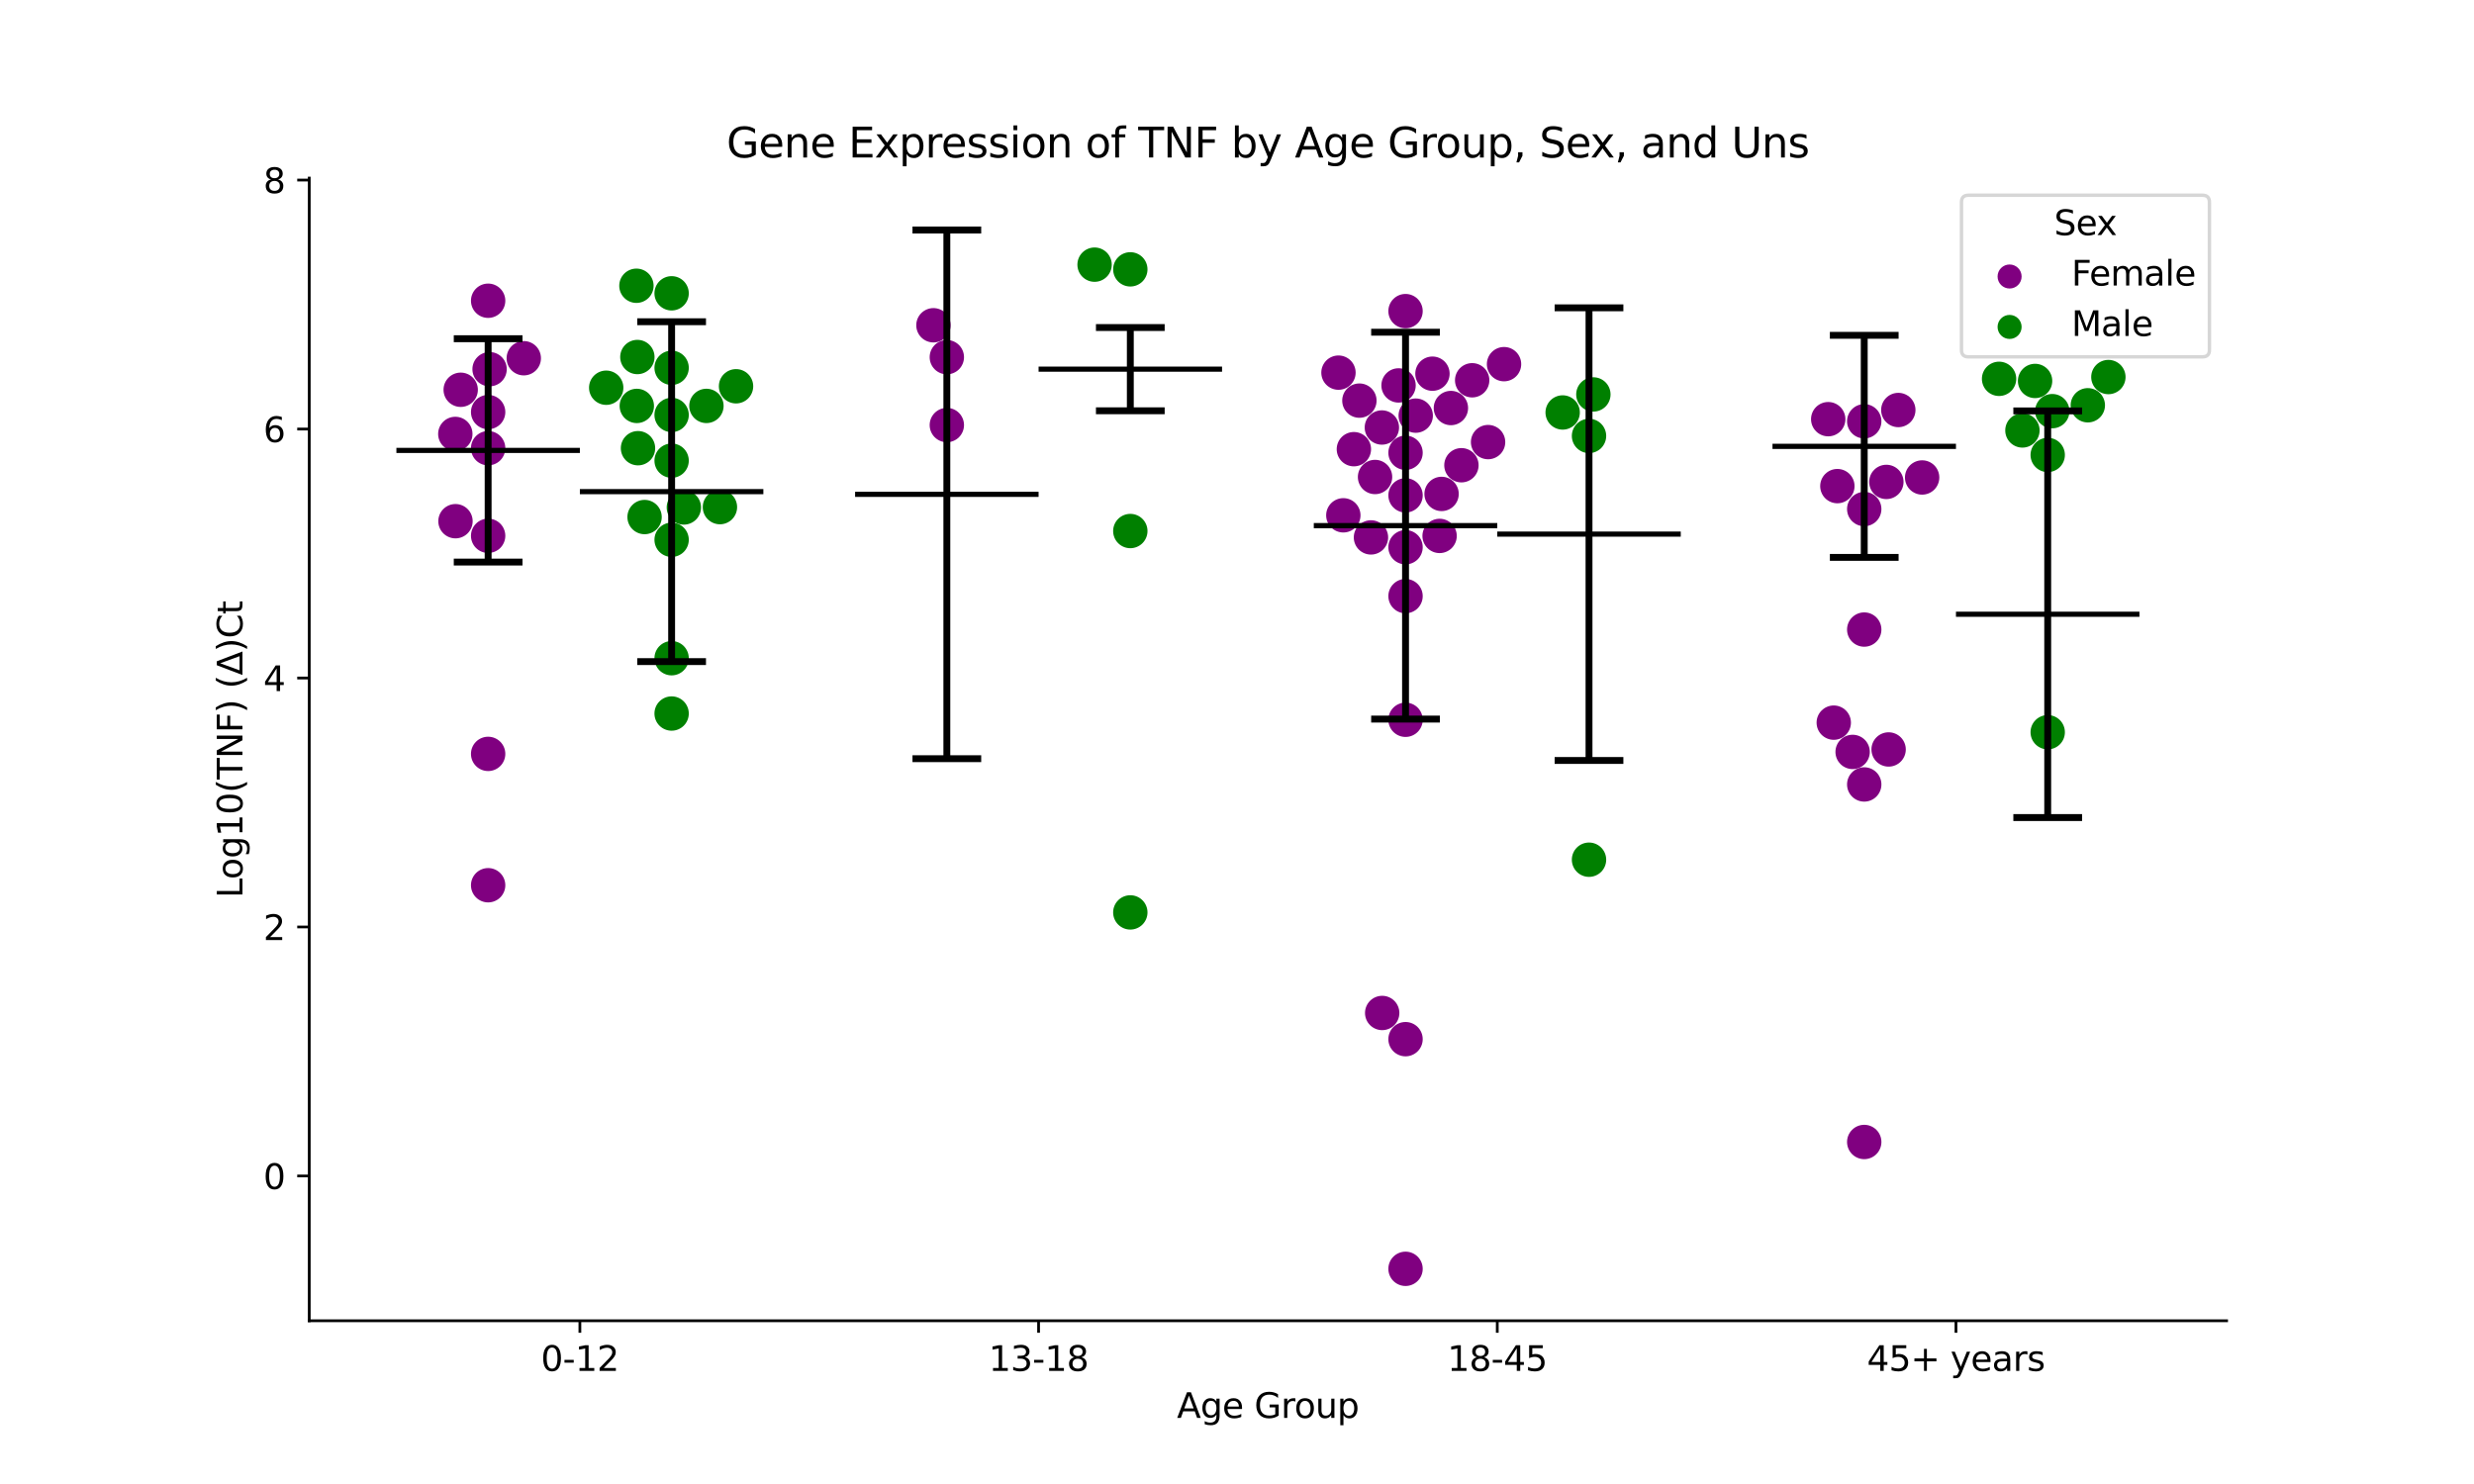 <?xml version="1.0" encoding="utf-8" standalone="no"?>
<!DOCTYPE svg PUBLIC "-//W3C//DTD SVG 1.1//EN"
  "http://www.w3.org/Graphics/SVG/1.1/DTD/svg11.dtd">
<svg xmlns:xlink="http://www.w3.org/1999/xlink" width="720pt" height="432pt" viewBox="0 0 720 432" xmlns="http://www.w3.org/2000/svg" version="1.1">
 <defs>
  <style type="text/css">*{stroke-linejoin: round; stroke-linecap: butt}</style>
 </defs>
 <g id="figure_1">
  <g id="patch_1">
   <path d="M 0 432 
L 720 432 
L 720 0 
L 0 0 
z
" style="fill: #ffffff"/>
  </g>
  <g id="axes_1">
   <g id="patch_2">
    <path d="M 90 384.48 
L 648 384.48 
L 648 51.84 
L 90 51.84 
z
" style="fill: #ffffff"/>
   </g>
   <g id="PathCollection_1">
    <defs>
     <path id="C0_0_36bc429959" d="M 0 5 
C 1.326 5 2.598 4.473 3.536 3.536 
C 4.473 2.598 5 1.326 5 -0 
C 5 -1.326 4.473 -2.598 3.536 -3.536 
C 2.598 -4.473 1.326 -5 0 -5 
C -1.326 -5 -2.598 -4.473 -3.536 -3.536 
C -4.473 -2.598 -5 -1.326 -5 0 
C -5 1.326 -4.473 2.598 -3.536 3.536 
C -2.598 4.473 -1.326 5 0 5 
z
"/>
    </defs>
    <g clip-path="url(#p3fe2e7155a)">
     <use xlink:href="#C0_0_36bc429959" x="142.062" y="130.47" style="fill: #800080"/>
    </g>
    <g clip-path="url(#p3fe2e7155a)">
     <use xlink:href="#C0_0_36bc429959" x="142.062" y="155.973" style="fill: #800080"/>
    </g>
    <g clip-path="url(#p3fe2e7155a)">
     <use xlink:href="#C0_0_36bc429959" x="142.062" y="219.461" style="fill: #800080"/>
    </g>
    <g clip-path="url(#p3fe2e7155a)">
     <use xlink:href="#C0_0_36bc429959" x="134.076" y="113.464" style="fill: #800080"/>
    </g>
    <g clip-path="url(#p3fe2e7155a)">
     <use xlink:href="#C0_0_36bc429959" x="142.062" y="119.956" style="fill: #800080"/>
    </g>
    <g clip-path="url(#p3fe2e7155a)">
     <use xlink:href="#C0_0_36bc429959" x="152.434" y="104.282" style="fill: #800080"/>
    </g>
    <g clip-path="url(#p3fe2e7155a)">
     <use xlink:href="#C0_0_36bc429959" x="132.508" y="126.322" style="fill: #800080"/>
    </g>
    <g clip-path="url(#p3fe2e7155a)">
     <use xlink:href="#C0_0_36bc429959" x="142.062" y="87.548" style="fill: #800080"/>
    </g>
    <g clip-path="url(#p3fe2e7155a)">
     <use xlink:href="#C0_0_36bc429959" x="132.557" y="151.724" style="fill: #800080"/>
    </g>
    <g clip-path="url(#p3fe2e7155a)">
     <use xlink:href="#C0_0_36bc429959" x="142.482" y="107.472" style="fill: #800080"/>
    </g>
    <g clip-path="url(#p3fe2e7155a)">
     <use xlink:href="#C0_0_36bc429959" x="142.062" y="257.698" style="fill: #800080"/>
    </g>
   </g>
   <g id="PathCollection_2">
    <defs>
     <path id="C1_0_eb5e674102" d="M 0 5 
C 1.326 5 2.598 4.473 3.536 3.536 
C 4.473 2.598 5 1.326 5 -0 
C 5 -1.326 4.473 -2.598 3.536 -3.536 
C 2.598 -4.473 1.326 -5 0 -5 
C -1.326 -5 -2.598 -4.473 -3.536 -3.536 
C -4.473 -2.598 -5 -1.326 -5 0 
C -5 1.326 -4.473 2.598 -3.536 3.536 
C -2.598 4.473 -1.326 5 0 5 
z
"/>
    </defs>
    <g clip-path="url(#p3fe2e7155a)">
     <use xlink:href="#C1_0_eb5e674102" x="195.459" y="107.07" style="fill: #008000"/>
    </g>
    <g clip-path="url(#p3fe2e7155a)">
     <use xlink:href="#C1_0_eb5e674102" x="214.205" y="112.448" style="fill: #008000"/>
    </g>
    <g clip-path="url(#p3fe2e7155a)">
     <use xlink:href="#C1_0_eb5e674102" x="199.02" y="147.724" style="fill: #008000"/>
    </g>
    <g clip-path="url(#p3fe2e7155a)">
     <use xlink:href="#C1_0_eb5e674102" x="195.459" y="207.713" style="fill: #008000"/>
    </g>
    <g clip-path="url(#p3fe2e7155a)">
     <use xlink:href="#C1_0_eb5e674102" x="185.216" y="83.185" style="fill: #008000"/>
    </g>
    <g clip-path="url(#p3fe2e7155a)">
     <use xlink:href="#C1_0_eb5e674102" x="195.459" y="120.795" style="fill: #008000"/>
    </g>
    <g clip-path="url(#p3fe2e7155a)">
     <use xlink:href="#C1_0_eb5e674102" x="176.423" y="112.87" style="fill: #008000"/>
    </g>
    <g clip-path="url(#p3fe2e7155a)">
     <use xlink:href="#C1_0_eb5e674102" x="195.459" y="191.608" style="fill: #008000"/>
    </g>
    <g clip-path="url(#p3fe2e7155a)">
     <use xlink:href="#C1_0_eb5e674102" x="185.49" y="103.93" style="fill: #008000"/>
    </g>
    <g clip-path="url(#p3fe2e7155a)">
     <use xlink:href="#C1_0_eb5e674102" x="195.459" y="134.1" style="fill: #008000"/>
    </g>
    <g clip-path="url(#p3fe2e7155a)">
     <use xlink:href="#C1_0_eb5e674102" x="187.587" y="150.514" style="fill: #008000"/>
    </g>
    <g clip-path="url(#p3fe2e7155a)">
     <use xlink:href="#C1_0_eb5e674102" x="185.328" y="118.167" style="fill: #008000"/>
    </g>
    <g clip-path="url(#p3fe2e7155a)">
     <use xlink:href="#C1_0_eb5e674102" x="205.59" y="118.164" style="fill: #008000"/>
    </g>
    <g clip-path="url(#p3fe2e7155a)">
     <use xlink:href="#C1_0_eb5e674102" x="195.459" y="157.132" style="fill: #008000"/>
    </g>
    <g clip-path="url(#p3fe2e7155a)">
     <use xlink:href="#C1_0_eb5e674102" x="185.675" y="130.471" style="fill: #008000"/>
    </g>
    <g clip-path="url(#p3fe2e7155a)">
     <use xlink:href="#C1_0_eb5e674102" x="209.519" y="147.625" style="fill: #008000"/>
    </g>
    <g clip-path="url(#p3fe2e7155a)">
     <use xlink:href="#C1_0_eb5e674102" x="195.459" y="85.385" style="fill: #008000"/>
    </g>
   </g>
   <g id="PathCollection_3">
    <defs>
     <path id="C2_0_955e6f3067" d="M 0 5 
C 1.326 5 2.598 4.473 3.536 3.536 
C 4.473 2.598 5 1.326 5 -0 
C 5 -1.326 4.473 -2.598 3.536 -3.536 
C 2.598 -4.473 1.326 -5 0 -5 
C -1.326 -5 -2.598 -4.473 -3.536 -3.536 
C -4.473 -2.598 -5 -1.326 -5 0 
C -5 1.326 -4.473 2.598 -3.536 3.536 
C -2.598 4.473 -1.326 5 0 5 
z
"/>
    </defs>
    <g clip-path="url(#p3fe2e7155a)">
     <use xlink:href="#C2_0_955e6f3067" x="275.555" y="123.738" style="fill: #800080"/>
    </g>
    <g clip-path="url(#p3fe2e7155a)">
     <use xlink:href="#C2_0_955e6f3067" x="275.555" y="103.972" style="fill: #800080"/>
    </g>
    <g clip-path="url(#p3fe2e7155a)">
     <use xlink:href="#C2_0_955e6f3067" x="271.654" y="94.687" style="fill: #800080"/>
    </g>
   </g>
   <g id="PathCollection_4">
    <defs>
     <path id="C3_0_cb33aa8369" d="M 0 5 
C 1.326 5 2.598 4.473 3.536 3.536 
C 4.473 2.598 5 1.326 5 -0 
C 5 -1.326 4.473 -2.598 3.536 -3.536 
C 2.598 -4.473 1.326 -5 0 -5 
C -1.326 -5 -2.598 -4.473 -3.536 -3.536 
C -4.473 -2.598 -5 -1.326 -5 0 
C -5 1.326 -4.473 2.598 -3.536 3.536 
C -2.598 4.473 -1.326 5 0 5 
z
"/>
    </defs>
    <g clip-path="url(#p3fe2e7155a)">
     <use xlink:href="#C3_0_cb33aa8369" x="328.952" y="265.606" style="fill: #008000"/>
    </g>
    <g clip-path="url(#p3fe2e7155a)">
     <use xlink:href="#C3_0_cb33aa8369" x="328.952" y="78.408" style="fill: #008000"/>
    </g>
    <g clip-path="url(#p3fe2e7155a)">
     <use xlink:href="#C3_0_cb33aa8369" x="318.551" y="77.042" style="fill: #008000"/>
    </g>
    <g clip-path="url(#p3fe2e7155a)">
     <use xlink:href="#C3_0_cb33aa8369" x="328.952" y="154.587" style="fill: #008000"/>
    </g>
   </g>
   <g id="PathCollection_5">
    <defs>
     <path id="C4_0_291dcea47f" d="M 0 5 
C 1.326 5 2.598 4.473 3.536 3.536 
C 4.473 2.598 5 1.326 5 -0 
C 5 -1.326 4.473 -2.598 3.536 -3.536 
C 2.598 -4.473 1.326 -5 0 -5 
C -1.326 -5 -2.598 -4.473 -3.536 -3.536 
C -4.473 -2.598 -5 -1.326 -5 0 
C -5 1.326 -4.473 2.598 -3.536 3.536 
C -2.598 4.473 -1.326 5 0 5 
z
"/>
    </defs>
    <g clip-path="url(#p3fe2e7155a)">
     <use xlink:href="#C4_0_291dcea47f" x="409.048" y="90.567" style="fill: #800080"/>
    </g>
    <g clip-path="url(#p3fe2e7155a)">
     <use xlink:href="#C4_0_291dcea47f" x="416.884" y="108.782" style="fill: #800080"/>
    </g>
    <g clip-path="url(#p3fe2e7155a)">
     <use xlink:href="#C4_0_291dcea47f" x="412.014" y="120.992" style="fill: #800080"/>
    </g>
    <g clip-path="url(#p3fe2e7155a)">
     <use xlink:href="#C4_0_291dcea47f" x="433.071" y="128.693" style="fill: #800080"/>
    </g>
    <g clip-path="url(#p3fe2e7155a)">
     <use xlink:href="#C4_0_291dcea47f" x="422.253" y="118.779" style="fill: #800080"/>
    </g>
    <g clip-path="url(#p3fe2e7155a)">
     <use xlink:href="#C4_0_291dcea47f" x="425.313" y="135.432" style="fill: #800080"/>
    </g>
    <g clip-path="url(#p3fe2e7155a)">
     <use xlink:href="#C4_0_291dcea47f" x="409.048" y="144.202" style="fill: #800080"/>
    </g>
    <g clip-path="url(#p3fe2e7155a)">
     <use xlink:href="#C4_0_291dcea47f" x="389.531" y="108.477" style="fill: #800080"/>
    </g>
    <g clip-path="url(#p3fe2e7155a)">
     <use xlink:href="#C4_0_291dcea47f" x="395.62" y="116.624" style="fill: #800080"/>
    </g>
    <g clip-path="url(#p3fe2e7155a)">
     <use xlink:href="#C4_0_291dcea47f" x="407.016" y="112.198" style="fill: #800080"/>
    </g>
    <g clip-path="url(#p3fe2e7155a)">
     <use xlink:href="#C4_0_291dcea47f" x="428.441" y="110.699" style="fill: #800080"/>
    </g>
    <g clip-path="url(#p3fe2e7155a)">
     <use xlink:href="#C4_0_291dcea47f" x="409.048" y="173.535" style="fill: #800080"/>
    </g>
    <g clip-path="url(#p3fe2e7155a)">
     <use xlink:href="#C4_0_291dcea47f" x="409.048" y="131.802" style="fill: #800080"/>
    </g>
    <g clip-path="url(#p3fe2e7155a)">
     <use xlink:href="#C4_0_291dcea47f" x="400.174" y="138.856" style="fill: #800080"/>
    </g>
    <g clip-path="url(#p3fe2e7155a)">
     <use xlink:href="#C4_0_291dcea47f" x="394.015" y="130.757" style="fill: #800080"/>
    </g>
    <g clip-path="url(#p3fe2e7155a)">
     <use xlink:href="#C4_0_291dcea47f" x="418.962" y="156.01" style="fill: #800080"/>
    </g>
    <g clip-path="url(#p3fe2e7155a)">
     <use xlink:href="#C4_0_291dcea47f" x="419.539" y="143.784" style="fill: #800080"/>
    </g>
    <g clip-path="url(#p3fe2e7155a)">
     <use xlink:href="#C4_0_291dcea47f" x="409.048" y="302.506" style="fill: #800080"/>
    </g>
    <g clip-path="url(#p3fe2e7155a)">
     <use xlink:href="#C4_0_291dcea47f" x="409.048" y="369.36" style="fill: #800080"/>
    </g>
    <g clip-path="url(#p3fe2e7155a)">
     <use xlink:href="#C4_0_291dcea47f" x="409.048" y="159.302" style="fill: #800080"/>
    </g>
    <g clip-path="url(#p3fe2e7155a)">
     <use xlink:href="#C4_0_291dcea47f" x="402.16" y="124.447" style="fill: #800080"/>
    </g>
    <g clip-path="url(#p3fe2e7155a)">
     <use xlink:href="#C4_0_291dcea47f" x="409.048" y="209.531" style="fill: #800080"/>
    </g>
    <g clip-path="url(#p3fe2e7155a)">
     <use xlink:href="#C4_0_291dcea47f" x="437.713" y="106.007" style="fill: #800080"/>
    </g>
    <g clip-path="url(#p3fe2e7155a)">
     <use xlink:href="#C4_0_291dcea47f" x="398.987" y="156.441" style="fill: #800080"/>
    </g>
    <g clip-path="url(#p3fe2e7155a)">
     <use xlink:href="#C4_0_291dcea47f" x="390.945" y="150.011" style="fill: #800080"/>
    </g>
    <g clip-path="url(#p3fe2e7155a)">
     <use xlink:href="#C4_0_291dcea47f" x="402.254" y="294.881" style="fill: #800080"/>
    </g>
   </g>
   <g id="PathCollection_6">
    <defs>
     <path id="C5_0_2b1cb959ef" d="M 0 5 
C 1.326 5 2.598 4.473 3.536 3.536 
C 4.473 2.598 5 1.326 5 -0 
C 5 -1.326 4.473 -2.598 3.536 -3.536 
C 2.598 -4.473 1.326 -5 0 -5 
C -1.326 -5 -2.598 -4.473 -3.536 -3.536 
C -4.473 -2.598 -5 -1.326 -5 0 
C -5 1.326 -4.473 2.598 -3.536 3.536 
C -2.598 4.473 -1.326 5 0 5 
z
"/>
    </defs>
    <g clip-path="url(#p3fe2e7155a)">
     <use xlink:href="#C5_0_2b1cb959ef" x="463.713" y="114.822" style="fill: #008000"/>
    </g>
    <g clip-path="url(#p3fe2e7155a)">
     <use xlink:href="#C5_0_2b1cb959ef" x="462.445" y="250.267" style="fill: #008000"/>
    </g>
    <g clip-path="url(#p3fe2e7155a)">
     <use xlink:href="#C5_0_2b1cb959ef" x="462.445" y="126.903" style="fill: #008000"/>
    </g>
    <g clip-path="url(#p3fe2e7155a)">
     <use xlink:href="#C5_0_2b1cb959ef" x="454.776" y="120.072" style="fill: #008000"/>
    </g>
   </g>
   <g id="PathCollection_7">
    <defs>
     <path id="C6_0_c013b7e60f" d="M 0 5 
C 1.326 5 2.598 4.473 3.536 3.536 
C 4.473 2.598 5 1.326 5 -0 
C 5 -1.326 4.473 -2.598 3.536 -3.536 
C 2.598 -4.473 1.326 -5 0 -5 
C -1.326 -5 -2.598 -4.473 -3.536 -3.536 
C -4.473 -2.598 -5 -1.326 -5 0 
C -5 1.326 -4.473 2.598 -3.536 3.536 
C -2.598 4.473 -1.326 5 0 5 
z
"/>
    </defs>
    <g clip-path="url(#p3fe2e7155a)">
     <use xlink:href="#C6_0_c013b7e60f" x="542.541" y="183.269" style="fill: #800080"/>
    </g>
    <g clip-path="url(#p3fe2e7155a)">
     <use xlink:href="#C6_0_c013b7e60f" x="548.981" y="140.29" style="fill: #800080"/>
    </g>
    <g clip-path="url(#p3fe2e7155a)">
     <use xlink:href="#C6_0_c013b7e60f" x="534.724" y="141.511" style="fill: #800080"/>
    </g>
    <g clip-path="url(#p3fe2e7155a)">
     <use xlink:href="#C6_0_c013b7e60f" x="533.674" y="210.365" style="fill: #800080"/>
    </g>
    <g clip-path="url(#p3fe2e7155a)">
     <use xlink:href="#C6_0_c013b7e60f" x="542.541" y="148.188" style="fill: #800080"/>
    </g>
    <g clip-path="url(#p3fe2e7155a)">
     <use xlink:href="#C6_0_c013b7e60f" x="532.06" y="122.023" style="fill: #800080"/>
    </g>
    <g clip-path="url(#p3fe2e7155a)">
     <use xlink:href="#C6_0_c013b7e60f" x="542.541" y="228.358" style="fill: #800080"/>
    </g>
    <g clip-path="url(#p3fe2e7155a)">
     <use xlink:href="#C6_0_c013b7e60f" x="542.541" y="122.635" style="fill: #800080"/>
    </g>
    <g clip-path="url(#p3fe2e7155a)">
     <use xlink:href="#C6_0_c013b7e60f" x="559.393" y="138.996" style="fill: #800080"/>
    </g>
    <g clip-path="url(#p3fe2e7155a)">
     <use xlink:href="#C6_0_c013b7e60f" x="542.541" y="332.437" style="fill: #800080"/>
    </g>
    <g clip-path="url(#p3fe2e7155a)">
     <use xlink:href="#C6_0_c013b7e60f" x="552.46" y="119.356" style="fill: #800080"/>
    </g>
    <g clip-path="url(#p3fe2e7155a)">
     <use xlink:href="#C6_0_c013b7e60f" x="549.638" y="218.171" style="fill: #800080"/>
    </g>
    <g clip-path="url(#p3fe2e7155a)">
     <use xlink:href="#C6_0_c013b7e60f" x="539.165" y="218.888" style="fill: #800080"/>
    </g>
   </g>
   <g id="PathCollection_8">
    <defs>
     <path id="C7_0_100432b075" d="M 0 5 
C 1.326 5 2.598 4.473 3.536 3.536 
C 4.473 2.598 5 1.326 5 -0 
C 5 -1.326 4.473 -2.598 3.536 -3.536 
C 2.598 -4.473 1.326 -5 0 -5 
C -1.326 -5 -2.598 -4.473 -3.536 -3.536 
C -4.473 -2.598 -5 -1.326 -5 0 
C -5 1.326 -4.473 2.598 -3.536 3.536 
C -2.598 4.473 -1.326 5 0 5 
z
"/>
    </defs>
    <g clip-path="url(#p3fe2e7155a)">
     <use xlink:href="#C7_0_100432b075" x="607.612" y="117.978" style="fill: #008000"/>
    </g>
    <g clip-path="url(#p3fe2e7155a)">
     <use xlink:href="#C7_0_100432b075" x="592.264" y="110.897" style="fill: #008000"/>
    </g>
    <g clip-path="url(#p3fe2e7155a)">
     <use xlink:href="#C7_0_100432b075" x="597.267" y="119.689" style="fill: #008000"/>
    </g>
    <g clip-path="url(#p3fe2e7155a)">
     <use xlink:href="#C7_0_100432b075" x="595.938" y="132.437" style="fill: #008000"/>
    </g>
    <g clip-path="url(#p3fe2e7155a)">
     <use xlink:href="#C7_0_100432b075" x="613.596" y="109.76" style="fill: #008000"/>
    </g>
    <g clip-path="url(#p3fe2e7155a)">
     <use xlink:href="#C7_0_100432b075" x="588.579" y="125.304" style="fill: #008000"/>
    </g>
    <g clip-path="url(#p3fe2e7155a)">
     <use xlink:href="#C7_0_100432b075" x="595.938" y="213.152" style="fill: #008000"/>
    </g>
    <g clip-path="url(#p3fe2e7155a)">
     <use xlink:href="#C7_0_100432b075" x="581.784" y="110.28" style="fill: #008000"/>
    </g>
   </g>
   <g id="PathCollection_9"/>
   <g id="PathCollection_10"/>
   <g id="matplotlib.axis_1">
    <g id="xtick_1">
     <g id="line2d_1">
      <defs>
       <path id="mb25de0772c" d="M 0 0 
L 0 3.5 
" style="stroke: #000000; stroke-width: 0.8"/>
      </defs>
      <g>
       <use xlink:href="#mb25de0772c" x="168.761" y="384.48" style="stroke: #000000; stroke-width: 0.8"/>
      </g>
     </g>
     <g id="text_1">
      <!-- 0-12 -->
      <g transform="translate(157.413 399.078) scale(0.1 -0.1)">
       <defs>
        <path id="DejaVuSans-30" d="M 2034 4250 
Q 1547 4250 1301 3770 
Q 1056 3291 1056 2328 
Q 1056 1369 1301 889 
Q 1547 409 2034 409 
Q 2525 409 2770 889 
Q 3016 1369 3016 2328 
Q 3016 3291 2770 3770 
Q 2525 4250 2034 4250 
z
M 2034 4750 
Q 2819 4750 3233 4129 
Q 3647 3509 3647 2328 
Q 3647 1150 3233 529 
Q 2819 -91 2034 -91 
Q 1250 -91 836 529 
Q 422 1150 422 2328 
Q 422 3509 836 4129 
Q 1250 4750 2034 4750 
z
" transform="scale(0.016)"/>
        <path id="DejaVuSans-2d" d="M 313 2009 
L 1997 2009 
L 1997 1497 
L 313 1497 
L 313 2009 
z
" transform="scale(0.016)"/>
        <path id="DejaVuSans-31" d="M 794 531 
L 1825 531 
L 1825 4091 
L 703 3866 
L 703 4441 
L 1819 4666 
L 2450 4666 
L 2450 531 
L 3481 531 
L 3481 0 
L 794 0 
L 794 531 
z
" transform="scale(0.016)"/>
        <path id="DejaVuSans-32" d="M 1228 531 
L 3431 531 
L 3431 0 
L 469 0 
L 469 531 
Q 828 903 1448 1529 
Q 2069 2156 2228 2338 
Q 2531 2678 2651 2914 
Q 2772 3150 2772 3378 
Q 2772 3750 2511 3984 
Q 2250 4219 1831 4219 
Q 1534 4219 1204 4116 
Q 875 4013 500 3803 
L 500 4441 
Q 881 4594 1212 4672 
Q 1544 4750 1819 4750 
Q 2544 4750 2975 4387 
Q 3406 4025 3406 3419 
Q 3406 3131 3298 2873 
Q 3191 2616 2906 2266 
Q 2828 2175 2409 1742 
Q 1991 1309 1228 531 
z
" transform="scale(0.016)"/>
       </defs>
       <use xlink:href="#DejaVuSans-30"/>
       <use xlink:href="#DejaVuSans-2d" x="63.623"/>
       <use xlink:href="#DejaVuSans-31" x="99.707"/>
       <use xlink:href="#DejaVuSans-32" x="163.33"/>
      </g>
     </g>
    </g>
    <g id="xtick_2">
     <g id="line2d_2">
      <g>
       <use xlink:href="#mb25de0772c" x="302.254" y="384.48" style="stroke: #000000; stroke-width: 0.8"/>
      </g>
     </g>
     <g id="text_2">
      <!-- 13-18 -->
      <g transform="translate(287.725 399.078) scale(0.1 -0.1)">
       <defs>
        <path id="DejaVuSans-33" d="M 2597 2516 
Q 3050 2419 3304 2112 
Q 3559 1806 3559 1356 
Q 3559 666 3084 287 
Q 2609 -91 1734 -91 
Q 1441 -91 1130 -33 
Q 819 25 488 141 
L 488 750 
Q 750 597 1062 519 
Q 1375 441 1716 441 
Q 2309 441 2620 675 
Q 2931 909 2931 1356 
Q 2931 1769 2642 2001 
Q 2353 2234 1838 2234 
L 1294 2234 
L 1294 2753 
L 1863 2753 
Q 2328 2753 2575 2939 
Q 2822 3125 2822 3475 
Q 2822 3834 2567 4026 
Q 2313 4219 1838 4219 
Q 1578 4219 1281 4162 
Q 984 4106 628 3988 
L 628 4550 
Q 988 4650 1302 4700 
Q 1616 4750 1894 4750 
Q 2613 4750 3031 4423 
Q 3450 4097 3450 3541 
Q 3450 3153 3228 2886 
Q 3006 2619 2597 2516 
z
" transform="scale(0.016)"/>
        <path id="DejaVuSans-38" d="M 2034 2216 
Q 1584 2216 1326 1975 
Q 1069 1734 1069 1313 
Q 1069 891 1326 650 
Q 1584 409 2034 409 
Q 2484 409 2743 651 
Q 3003 894 3003 1313 
Q 3003 1734 2745 1975 
Q 2488 2216 2034 2216 
z
M 1403 2484 
Q 997 2584 770 2862 
Q 544 3141 544 3541 
Q 544 4100 942 4425 
Q 1341 4750 2034 4750 
Q 2731 4750 3128 4425 
Q 3525 4100 3525 3541 
Q 3525 3141 3298 2862 
Q 3072 2584 2669 2484 
Q 3125 2378 3379 2068 
Q 3634 1759 3634 1313 
Q 3634 634 3220 271 
Q 2806 -91 2034 -91 
Q 1263 -91 848 271 
Q 434 634 434 1313 
Q 434 1759 690 2068 
Q 947 2378 1403 2484 
z
M 1172 3481 
Q 1172 3119 1398 2916 
Q 1625 2713 2034 2713 
Q 2441 2713 2670 2916 
Q 2900 3119 2900 3481 
Q 2900 3844 2670 4047 
Q 2441 4250 2034 4250 
Q 1625 4250 1398 4047 
Q 1172 3844 1172 3481 
z
" transform="scale(0.016)"/>
       </defs>
       <use xlink:href="#DejaVuSans-31"/>
       <use xlink:href="#DejaVuSans-33" x="63.623"/>
       <use xlink:href="#DejaVuSans-2d" x="127.246"/>
       <use xlink:href="#DejaVuSans-31" x="163.33"/>
       <use xlink:href="#DejaVuSans-38" x="226.953"/>
      </g>
     </g>
    </g>
    <g id="xtick_3">
     <g id="line2d_3">
      <g>
       <use xlink:href="#mb25de0772c" x="435.746" y="384.48" style="stroke: #000000; stroke-width: 0.8"/>
      </g>
     </g>
     <g id="text_3">
      <!-- 18-45 -->
      <g transform="translate(421.218 399.078) scale(0.1 -0.1)">
       <defs>
        <path id="DejaVuSans-34" d="M 2419 4116 
L 825 1625 
L 2419 1625 
L 2419 4116 
z
M 2253 4666 
L 3047 4666 
L 3047 1625 
L 3713 1625 
L 3713 1100 
L 3047 1100 
L 3047 0 
L 2419 0 
L 2419 1100 
L 313 1100 
L 313 1709 
L 2253 4666 
z
" transform="scale(0.016)"/>
        <path id="DejaVuSans-35" d="M 691 4666 
L 3169 4666 
L 3169 4134 
L 1269 4134 
L 1269 2991 
Q 1406 3038 1543 3061 
Q 1681 3084 1819 3084 
Q 2600 3084 3056 2656 
Q 3513 2228 3513 1497 
Q 3513 744 3044 326 
Q 2575 -91 1722 -91 
Q 1428 -91 1123 -41 
Q 819 9 494 109 
L 494 744 
Q 775 591 1075 516 
Q 1375 441 1709 441 
Q 2250 441 2565 725 
Q 2881 1009 2881 1497 
Q 2881 1984 2565 2268 
Q 2250 2553 1709 2553 
Q 1456 2553 1204 2497 
Q 953 2441 691 2322 
L 691 4666 
z
" transform="scale(0.016)"/>
       </defs>
       <use xlink:href="#DejaVuSans-31"/>
       <use xlink:href="#DejaVuSans-38" x="63.623"/>
       <use xlink:href="#DejaVuSans-2d" x="127.246"/>
       <use xlink:href="#DejaVuSans-34" x="163.33"/>
       <use xlink:href="#DejaVuSans-35" x="226.953"/>
      </g>
     </g>
    </g>
    <g id="xtick_4">
     <g id="line2d_4">
      <g>
       <use xlink:href="#mb25de0772c" x="569.239" y="384.48" style="stroke: #000000; stroke-width: 0.8"/>
      </g>
     </g>
     <g id="text_4">
      <!-- 45+ years -->
      <g transform="translate(543.338 399.078) scale(0.1 -0.1)">
       <defs>
        <path id="DejaVuSans-2b" d="M 2944 4013 
L 2944 2272 
L 4684 2272 
L 4684 1741 
L 2944 1741 
L 2944 0 
L 2419 0 
L 2419 1741 
L 678 1741 
L 678 2272 
L 2419 2272 
L 2419 4013 
L 2944 4013 
z
" transform="scale(0.016)"/>
        <path id="DejaVuSans-20" transform="scale(0.016)"/>
        <path id="DejaVuSans-79" d="M 2059 -325 
Q 1816 -950 1584 -1140 
Q 1353 -1331 966 -1331 
L 506 -1331 
L 506 -850 
L 844 -850 
Q 1081 -850 1212 -737 
Q 1344 -625 1503 -206 
L 1606 56 
L 191 3500 
L 800 3500 
L 1894 763 
L 2988 3500 
L 3597 3500 
L 2059 -325 
z
" transform="scale(0.016)"/>
        <path id="DejaVuSans-65" d="M 3597 1894 
L 3597 1613 
L 953 1613 
Q 991 1019 1311 708 
Q 1631 397 2203 397 
Q 2534 397 2845 478 
Q 3156 559 3463 722 
L 3463 178 
Q 3153 47 2828 -22 
Q 2503 -91 2169 -91 
Q 1331 -91 842 396 
Q 353 884 353 1716 
Q 353 2575 817 3079 
Q 1281 3584 2069 3584 
Q 2775 3584 3186 3129 
Q 3597 2675 3597 1894 
z
M 3022 2063 
Q 3016 2534 2758 2815 
Q 2500 3097 2075 3097 
Q 1594 3097 1305 2825 
Q 1016 2553 972 2059 
L 3022 2063 
z
" transform="scale(0.016)"/>
        <path id="DejaVuSans-61" d="M 2194 1759 
Q 1497 1759 1228 1600 
Q 959 1441 959 1056 
Q 959 750 1161 570 
Q 1363 391 1709 391 
Q 2188 391 2477 730 
Q 2766 1069 2766 1631 
L 2766 1759 
L 2194 1759 
z
M 3341 1997 
L 3341 0 
L 2766 0 
L 2766 531 
Q 2569 213 2275 61 
Q 1981 -91 1556 -91 
Q 1019 -91 701 211 
Q 384 513 384 1019 
Q 384 1609 779 1909 
Q 1175 2209 1959 2209 
L 2766 2209 
L 2766 2266 
Q 2766 2663 2505 2880 
Q 2244 3097 1772 3097 
Q 1472 3097 1187 3025 
Q 903 2953 641 2809 
L 641 3341 
Q 956 3463 1253 3523 
Q 1550 3584 1831 3584 
Q 2591 3584 2966 3190 
Q 3341 2797 3341 1997 
z
" transform="scale(0.016)"/>
        <path id="DejaVuSans-72" d="M 2631 2963 
Q 2534 3019 2420 3045 
Q 2306 3072 2169 3072 
Q 1681 3072 1420 2755 
Q 1159 2438 1159 1844 
L 1159 0 
L 581 0 
L 581 3500 
L 1159 3500 
L 1159 2956 
Q 1341 3275 1631 3429 
Q 1922 3584 2338 3584 
Q 2397 3584 2469 3576 
Q 2541 3569 2628 3553 
L 2631 2963 
z
" transform="scale(0.016)"/>
        <path id="DejaVuSans-73" d="M 2834 3397 
L 2834 2853 
Q 2591 2978 2328 3040 
Q 2066 3103 1784 3103 
Q 1356 3103 1142 2972 
Q 928 2841 928 2578 
Q 928 2378 1081 2264 
Q 1234 2150 1697 2047 
L 1894 2003 
Q 2506 1872 2764 1633 
Q 3022 1394 3022 966 
Q 3022 478 2636 193 
Q 2250 -91 1575 -91 
Q 1294 -91 989 -36 
Q 684 19 347 128 
L 347 722 
Q 666 556 975 473 
Q 1284 391 1588 391 
Q 1994 391 2212 530 
Q 2431 669 2431 922 
Q 2431 1156 2273 1281 
Q 2116 1406 1581 1522 
L 1381 1569 
Q 847 1681 609 1914 
Q 372 2147 372 2553 
Q 372 3047 722 3315 
Q 1072 3584 1716 3584 
Q 2034 3584 2315 3537 
Q 2597 3491 2834 3397 
z
" transform="scale(0.016)"/>
       </defs>
       <use xlink:href="#DejaVuSans-34"/>
       <use xlink:href="#DejaVuSans-35" x="63.623"/>
       <use xlink:href="#DejaVuSans-2b" x="127.246"/>
       <use xlink:href="#DejaVuSans-20" x="211.035"/>
       <use xlink:href="#DejaVuSans-79" x="242.822"/>
       <use xlink:href="#DejaVuSans-65" x="302.002"/>
       <use xlink:href="#DejaVuSans-61" x="363.525"/>
       <use xlink:href="#DejaVuSans-72" x="424.805"/>
       <use xlink:href="#DejaVuSans-73" x="465.918"/>
      </g>
     </g>
    </g>
    <g id="text_5">
     <!-- Age Group -->
     <g transform="translate(342.52 412.757) scale(0.1 -0.1)">
      <defs>
       <path id="DejaVuSans-41" d="M 2188 4044 
L 1331 1722 
L 3047 1722 
L 2188 4044 
z
M 1831 4666 
L 2547 4666 
L 4325 0 
L 3669 0 
L 3244 1197 
L 1141 1197 
L 716 0 
L 50 0 
L 1831 4666 
z
" transform="scale(0.016)"/>
       <path id="DejaVuSans-67" d="M 2906 1791 
Q 2906 2416 2648 2759 
Q 2391 3103 1925 3103 
Q 1463 3103 1205 2759 
Q 947 2416 947 1791 
Q 947 1169 1205 825 
Q 1463 481 1925 481 
Q 2391 481 2648 825 
Q 2906 1169 2906 1791 
z
M 3481 434 
Q 3481 -459 3084 -895 
Q 2688 -1331 1869 -1331 
Q 1566 -1331 1297 -1286 
Q 1028 -1241 775 -1147 
L 775 -588 
Q 1028 -725 1275 -790 
Q 1522 -856 1778 -856 
Q 2344 -856 2625 -561 
Q 2906 -266 2906 331 
L 2906 616 
Q 2728 306 2450 153 
Q 2172 0 1784 0 
Q 1141 0 747 490 
Q 353 981 353 1791 
Q 353 2603 747 3093 
Q 1141 3584 1784 3584 
Q 2172 3584 2450 3431 
Q 2728 3278 2906 2969 
L 2906 3500 
L 3481 3500 
L 3481 434 
z
" transform="scale(0.016)"/>
       <path id="DejaVuSans-47" d="M 3809 666 
L 3809 1919 
L 2778 1919 
L 2778 2438 
L 4434 2438 
L 4434 434 
Q 4069 175 3628 42 
Q 3188 -91 2688 -91 
Q 1594 -91 976 548 
Q 359 1188 359 2328 
Q 359 3472 976 4111 
Q 1594 4750 2688 4750 
Q 3144 4750 3555 4637 
Q 3966 4525 4313 4306 
L 4313 3634 
Q 3963 3931 3569 4081 
Q 3175 4231 2741 4231 
Q 1884 4231 1454 3753 
Q 1025 3275 1025 2328 
Q 1025 1384 1454 906 
Q 1884 428 2741 428 
Q 3075 428 3337 486 
Q 3600 544 3809 666 
z
" transform="scale(0.016)"/>
       <path id="DejaVuSans-6f" d="M 1959 3097 
Q 1497 3097 1228 2736 
Q 959 2375 959 1747 
Q 959 1119 1226 758 
Q 1494 397 1959 397 
Q 2419 397 2687 759 
Q 2956 1122 2956 1747 
Q 2956 2369 2687 2733 
Q 2419 3097 1959 3097 
z
M 1959 3584 
Q 2709 3584 3137 3096 
Q 3566 2609 3566 1747 
Q 3566 888 3137 398 
Q 2709 -91 1959 -91 
Q 1206 -91 779 398 
Q 353 888 353 1747 
Q 353 2609 779 3096 
Q 1206 3584 1959 3584 
z
" transform="scale(0.016)"/>
       <path id="DejaVuSans-75" d="M 544 1381 
L 544 3500 
L 1119 3500 
L 1119 1403 
Q 1119 906 1312 657 
Q 1506 409 1894 409 
Q 2359 409 2629 706 
Q 2900 1003 2900 1516 
L 2900 3500 
L 3475 3500 
L 3475 0 
L 2900 0 
L 2900 538 
Q 2691 219 2414 64 
Q 2138 -91 1772 -91 
Q 1169 -91 856 284 
Q 544 659 544 1381 
z
M 1991 3584 
L 1991 3584 
z
" transform="scale(0.016)"/>
       <path id="DejaVuSans-70" d="M 1159 525 
L 1159 -1331 
L 581 -1331 
L 581 3500 
L 1159 3500 
L 1159 2969 
Q 1341 3281 1617 3432 
Q 1894 3584 2278 3584 
Q 2916 3584 3314 3078 
Q 3713 2572 3713 1747 
Q 3713 922 3314 415 
Q 2916 -91 2278 -91 
Q 1894 -91 1617 61 
Q 1341 213 1159 525 
z
M 3116 1747 
Q 3116 2381 2855 2742 
Q 2594 3103 2138 3103 
Q 1681 3103 1420 2742 
Q 1159 2381 1159 1747 
Q 1159 1113 1420 752 
Q 1681 391 2138 391 
Q 2594 391 2855 752 
Q 3116 1113 3116 1747 
z
" transform="scale(0.016)"/>
      </defs>
      <use xlink:href="#DejaVuSans-41"/>
      <use xlink:href="#DejaVuSans-67" x="68.408"/>
      <use xlink:href="#DejaVuSans-65" x="131.885"/>
      <use xlink:href="#DejaVuSans-20" x="193.408"/>
      <use xlink:href="#DejaVuSans-47" x="225.195"/>
      <use xlink:href="#DejaVuSans-72" x="302.686"/>
      <use xlink:href="#DejaVuSans-6f" x="341.549"/>
      <use xlink:href="#DejaVuSans-75" x="402.73"/>
      <use xlink:href="#DejaVuSans-70" x="466.109"/>
     </g>
    </g>
   </g>
   <g id="matplotlib.axis_2">
    <g id="ytick_1">
     <g id="line2d_5">
      <defs>
       <path id="ma7e1e1199b" d="M 0 0 
L -3.5 0 
" style="stroke: #000000; stroke-width: 0.8"/>
      </defs>
      <g>
       <use xlink:href="#ma7e1e1199b" x="90" y="342.327" style="stroke: #000000; stroke-width: 0.8"/>
      </g>
     </g>
     <g id="text_6">
      <!-- 0 -->
      <g transform="translate(76.638 346.126) scale(0.1 -0.1)">
       <use xlink:href="#DejaVuSans-30"/>
      </g>
     </g>
    </g>
    <g id="ytick_2">
     <g id="line2d_6">
      <g>
       <use xlink:href="#ma7e1e1199b" x="90" y="269.848" style="stroke: #000000; stroke-width: 0.8"/>
      </g>
     </g>
     <g id="text_7">
      <!-- 2 -->
      <g transform="translate(76.638 273.648) scale(0.1 -0.1)">
       <use xlink:href="#DejaVuSans-32"/>
      </g>
     </g>
    </g>
    <g id="ytick_3">
     <g id="line2d_7">
      <g>
       <use xlink:href="#ma7e1e1199b" x="90" y="197.37" style="stroke: #000000; stroke-width: 0.8"/>
      </g>
     </g>
     <g id="text_8">
      <!-- 4 -->
      <g transform="translate(76.638 201.169) scale(0.1 -0.1)">
       <use xlink:href="#DejaVuSans-34"/>
      </g>
     </g>
    </g>
    <g id="ytick_4">
     <g id="line2d_8">
      <g>
       <use xlink:href="#ma7e1e1199b" x="90" y="124.891" style="stroke: #000000; stroke-width: 0.8"/>
      </g>
     </g>
     <g id="text_9">
      <!-- 6 -->
      <g transform="translate(76.638 128.69) scale(0.1 -0.1)">
       <defs>
        <path id="DejaVuSans-36" d="M 2113 2584 
Q 1688 2584 1439 2293 
Q 1191 2003 1191 1497 
Q 1191 994 1439 701 
Q 1688 409 2113 409 
Q 2538 409 2786 701 
Q 3034 994 3034 1497 
Q 3034 2003 2786 2293 
Q 2538 2584 2113 2584 
z
M 3366 4563 
L 3366 3988 
Q 3128 4100 2886 4159 
Q 2644 4219 2406 4219 
Q 1781 4219 1451 3797 
Q 1122 3375 1075 2522 
Q 1259 2794 1537 2939 
Q 1816 3084 2150 3084 
Q 2853 3084 3261 2657 
Q 3669 2231 3669 1497 
Q 3669 778 3244 343 
Q 2819 -91 2113 -91 
Q 1303 -91 875 529 
Q 447 1150 447 2328 
Q 447 3434 972 4092 
Q 1497 4750 2381 4750 
Q 2619 4750 2861 4703 
Q 3103 4656 3366 4563 
z
" transform="scale(0.016)"/>
       </defs>
       <use xlink:href="#DejaVuSans-36"/>
      </g>
     </g>
    </g>
    <g id="ytick_5">
     <g id="line2d_9">
      <g>
       <use xlink:href="#ma7e1e1199b" x="90" y="52.412" style="stroke: #000000; stroke-width: 0.8"/>
      </g>
     </g>
     <g id="text_10">
      <!-- 8 -->
      <g transform="translate(76.638 56.211) scale(0.1 -0.1)">
       <use xlink:href="#DejaVuSans-38"/>
      </g>
     </g>
    </g>
    <g id="text_11">
     <!-- Log10(TNF) (Δ)Ct -->
     <g transform="translate(70.558 261.389) rotate(-90) scale(0.1 -0.1)">
      <defs>
       <path id="DejaVuSans-4c" d="M 628 4666 
L 1259 4666 
L 1259 531 
L 3531 531 
L 3531 0 
L 628 0 
L 628 4666 
z
" transform="scale(0.016)"/>
       <path id="DejaVuSans-28" d="M 1984 4856 
Q 1566 4138 1362 3434 
Q 1159 2731 1159 2009 
Q 1159 1288 1364 580 
Q 1569 -128 1984 -844 
L 1484 -844 
Q 1016 -109 783 600 
Q 550 1309 550 2009 
Q 550 2706 781 3412 
Q 1013 4119 1484 4856 
L 1984 4856 
z
" transform="scale(0.016)"/>
       <path id="DejaVuSans-54" d="M -19 4666 
L 3928 4666 
L 3928 4134 
L 2272 4134 
L 2272 0 
L 1638 0 
L 1638 4134 
L -19 4134 
L -19 4666 
z
" transform="scale(0.016)"/>
       <path id="DejaVuSans-4e" d="M 628 4666 
L 1478 4666 
L 3547 763 
L 3547 4666 
L 4159 4666 
L 4159 0 
L 3309 0 
L 1241 3903 
L 1241 0 
L 628 0 
L 628 4666 
z
" transform="scale(0.016)"/>
       <path id="DejaVuSans-46" d="M 628 4666 
L 3309 4666 
L 3309 4134 
L 1259 4134 
L 1259 2759 
L 3109 2759 
L 3109 2228 
L 1259 2228 
L 1259 0 
L 628 0 
L 628 4666 
z
" transform="scale(0.016)"/>
       <path id="DejaVuSans-29" d="M 513 4856 
L 1013 4856 
Q 1481 4119 1714 3412 
Q 1947 2706 1947 2009 
Q 1947 1309 1714 600 
Q 1481 -109 1013 -844 
L 513 -844 
Q 928 -128 1133 580 
Q 1338 1288 1338 2009 
Q 1338 2731 1133 3434 
Q 928 4138 513 4856 
z
" transform="scale(0.016)"/>
       <path id="DejaVuSans-394" d="M 2188 4044 
L 906 525 
L 3472 525 
L 2188 4044 
z
M 50 0 
L 1831 4666 
L 2547 4666 
L 4325 0 
L 50 0 
z
" transform="scale(0.016)"/>
       <path id="DejaVuSans-43" d="M 4122 4306 
L 4122 3641 
Q 3803 3938 3442 4084 
Q 3081 4231 2675 4231 
Q 1875 4231 1450 3742 
Q 1025 3253 1025 2328 
Q 1025 1406 1450 917 
Q 1875 428 2675 428 
Q 3081 428 3442 575 
Q 3803 722 4122 1019 
L 4122 359 
Q 3791 134 3420 21 
Q 3050 -91 2638 -91 
Q 1578 -91 968 557 
Q 359 1206 359 2328 
Q 359 3453 968 4101 
Q 1578 4750 2638 4750 
Q 3056 4750 3426 4639 
Q 3797 4528 4122 4306 
z
" transform="scale(0.016)"/>
       <path id="DejaVuSans-74" d="M 1172 4494 
L 1172 3500 
L 2356 3500 
L 2356 3053 
L 1172 3053 
L 1172 1153 
Q 1172 725 1289 603 
Q 1406 481 1766 481 
L 2356 481 
L 2356 0 
L 1766 0 
Q 1100 0 847 248 
Q 594 497 594 1153 
L 594 3053 
L 172 3053 
L 172 3500 
L 594 3500 
L 594 4494 
L 1172 4494 
z
" transform="scale(0.016)"/>
      </defs>
      <use xlink:href="#DejaVuSans-4c"/>
      <use xlink:href="#DejaVuSans-6f" x="53.963"/>
      <use xlink:href="#DejaVuSans-67" x="115.145"/>
      <use xlink:href="#DejaVuSans-31" x="178.621"/>
      <use xlink:href="#DejaVuSans-30" x="242.244"/>
      <use xlink:href="#DejaVuSans-28" x="305.867"/>
      <use xlink:href="#DejaVuSans-54" x="344.881"/>
      <use xlink:href="#DejaVuSans-4e" x="405.965"/>
      <use xlink:href="#DejaVuSans-46" x="480.77"/>
      <use xlink:href="#DejaVuSans-29" x="538.289"/>
      <use xlink:href="#DejaVuSans-20" x="577.303"/>
      <use xlink:href="#DejaVuSans-28" x="609.09"/>
      <use xlink:href="#DejaVuSans-394" x="648.104"/>
      <use xlink:href="#DejaVuSans-29" x="716.512"/>
      <use xlink:href="#DejaVuSans-43" x="755.525"/>
      <use xlink:href="#DejaVuSans-74" x="825.35"/>
     </g>
    </g>
   </g>
   <g id="LineCollection_1">
    <path d="M 142.062 163.621 
L 142.062 98.602 
" clip-path="url(#p3fe2e7155a)" style="fill: none; stroke: #000000; stroke-width: 2"/>
   </g>
   <g id="line2d_10">
    <defs>
     <path id="m891b904f2e" d="M 10 0 
L -10 -0 
" style="stroke: #000000; stroke-width: 2"/>
    </defs>
    <g clip-path="url(#p3fe2e7155a)">
     <use xlink:href="#m891b904f2e" x="142.062" y="163.621" style="stroke: #000000; stroke-width: 2"/>
    </g>
   </g>
   <g id="line2d_11">
    <g clip-path="url(#p3fe2e7155a)">
     <use xlink:href="#m891b904f2e" x="142.062" y="98.602" style="stroke: #000000; stroke-width: 2"/>
    </g>
   </g>
   <g id="LineCollection_2">
    <path d="M 115.364 131.112 
L 168.761 131.112 
" clip-path="url(#p3fe2e7155a)" style="fill: none; stroke: #000000; stroke-width: 1.5"/>
   </g>
   <g id="LineCollection_3">
    <path d="M 195.459 192.595 
L 195.459 93.654 
" clip-path="url(#p3fe2e7155a)" style="fill: none; stroke: #000000; stroke-width: 2"/>
   </g>
   <g id="line2d_12">
    <g clip-path="url(#p3fe2e7155a)">
     <use xlink:href="#m891b904f2e" x="195.459" y="192.595" style="stroke: #000000; stroke-width: 2"/>
    </g>
   </g>
   <g id="line2d_13">
    <g clip-path="url(#p3fe2e7155a)">
     <use xlink:href="#m891b904f2e" x="195.459" y="93.654" style="stroke: #000000; stroke-width: 2"/>
    </g>
   </g>
   <g id="LineCollection_4">
    <path d="M 168.761 143.125 
L 222.158 143.125 
" clip-path="url(#p3fe2e7155a)" style="fill: none; stroke: #000000; stroke-width: 1.5"/>
   </g>
   <g id="LineCollection_5">
    <path d="M 275.555 220.862 
L 275.555 66.96 
" clip-path="url(#p3fe2e7155a)" style="fill: none; stroke: #000000; stroke-width: 2"/>
   </g>
   <g id="line2d_14">
    <g clip-path="url(#p3fe2e7155a)">
     <use xlink:href="#m891b904f2e" x="275.555" y="220.862" style="stroke: #000000; stroke-width: 2"/>
    </g>
   </g>
   <g id="line2d_15">
    <g clip-path="url(#p3fe2e7155a)">
     <use xlink:href="#m891b904f2e" x="275.555" y="66.96" style="stroke: #000000; stroke-width: 2"/>
    </g>
   </g>
   <g id="LineCollection_6">
    <path d="M 248.856 143.911 
L 302.254 143.911 
" clip-path="url(#p3fe2e7155a)" style="fill: none; stroke: #000000; stroke-width: 1.5"/>
   </g>
   <g id="LineCollection_7">
    <path d="M 328.952 119.58 
L 328.952 95.351 
" clip-path="url(#p3fe2e7155a)" style="fill: none; stroke: #000000; stroke-width: 2"/>
   </g>
   <g id="line2d_16">
    <g clip-path="url(#p3fe2e7155a)">
     <use xlink:href="#m891b904f2e" x="328.952" y="119.58" style="stroke: #000000; stroke-width: 2"/>
    </g>
   </g>
   <g id="line2d_17">
    <g clip-path="url(#p3fe2e7155a)">
     <use xlink:href="#m891b904f2e" x="328.952" y="95.351" style="stroke: #000000; stroke-width: 2"/>
    </g>
   </g>
   <g id="LineCollection_8">
    <path d="M 302.254 107.466 
L 355.651 107.466 
" clip-path="url(#p3fe2e7155a)" style="fill: none; stroke: #000000; stroke-width: 1.5"/>
   </g>
   <g id="LineCollection_9">
    <path d="M 409.048 209.327 
L 409.048 96.705 
" clip-path="url(#p3fe2e7155a)" style="fill: none; stroke: #000000; stroke-width: 2"/>
   </g>
   <g id="line2d_18">
    <g clip-path="url(#p3fe2e7155a)">
     <use xlink:href="#m891b904f2e" x="409.048" y="209.327" style="stroke: #000000; stroke-width: 2"/>
    </g>
   </g>
   <g id="line2d_19">
    <g clip-path="url(#p3fe2e7155a)">
     <use xlink:href="#m891b904f2e" x="409.048" y="96.705" style="stroke: #000000; stroke-width: 2"/>
    </g>
   </g>
   <g id="LineCollection_10">
    <path d="M 382.349 153.016 
L 435.746 153.016 
" clip-path="url(#p3fe2e7155a)" style="fill: none; stroke: #000000; stroke-width: 1.5"/>
   </g>
   <g id="LineCollection_11">
    <path d="M 462.445 221.371 
L 462.445 89.603 
" clip-path="url(#p3fe2e7155a)" style="fill: none; stroke: #000000; stroke-width: 2"/>
   </g>
   <g id="line2d_20">
    <g clip-path="url(#p3fe2e7155a)">
     <use xlink:href="#m891b904f2e" x="462.445" y="221.371" style="stroke: #000000; stroke-width: 2"/>
    </g>
   </g>
   <g id="line2d_21">
    <g clip-path="url(#p3fe2e7155a)">
     <use xlink:href="#m891b904f2e" x="462.445" y="89.603" style="stroke: #000000; stroke-width: 2"/>
    </g>
   </g>
   <g id="LineCollection_12">
    <path d="M 435.746 155.487 
L 489.144 155.487 
" clip-path="url(#p3fe2e7155a)" style="fill: none; stroke: #000000; stroke-width: 1.5"/>
   </g>
   <g id="LineCollection_13">
    <path d="M 542.541 162.257 
L 542.541 97.617 
" clip-path="url(#p3fe2e7155a)" style="fill: none; stroke: #000000; stroke-width: 2"/>
   </g>
   <g id="line2d_22">
    <g clip-path="url(#p3fe2e7155a)">
     <use xlink:href="#m891b904f2e" x="542.541" y="162.257" style="stroke: #000000; stroke-width: 2"/>
    </g>
   </g>
   <g id="line2d_23">
    <g clip-path="url(#p3fe2e7155a)">
     <use xlink:href="#m891b904f2e" x="542.541" y="97.617" style="stroke: #000000; stroke-width: 2"/>
    </g>
   </g>
   <g id="LineCollection_14">
    <path d="M 515.842 129.937 
L 569.239 129.937 
" clip-path="url(#p3fe2e7155a)" style="fill: none; stroke: #000000; stroke-width: 1.5"/>
   </g>
   <g id="LineCollection_15">
    <path d="M 595.938 237.994 
L 595.938 119.62 
" clip-path="url(#p3fe2e7155a)" style="fill: none; stroke: #000000; stroke-width: 2"/>
   </g>
   <g id="line2d_24">
    <g clip-path="url(#p3fe2e7155a)">
     <use xlink:href="#m891b904f2e" x="595.938" y="237.994" style="stroke: #000000; stroke-width: 2"/>
    </g>
   </g>
   <g id="line2d_25">
    <g clip-path="url(#p3fe2e7155a)">
     <use xlink:href="#m891b904f2e" x="595.938" y="119.62" style="stroke: #000000; stroke-width: 2"/>
    </g>
   </g>
   <g id="LineCollection_16">
    <path d="M 569.239 178.807 
L 622.636 178.807 
" clip-path="url(#p3fe2e7155a)" style="fill: none; stroke: #000000; stroke-width: 1.5"/>
   </g>
   <g id="patch_3">
    <path d="M 90 384.48 
L 90 51.84 
" style="fill: none; stroke: #000000; stroke-width: 0.8; stroke-linejoin: miter; stroke-linecap: square"/>
   </g>
   <g id="patch_4">
    <path d="M 90 384.48 
L 648 384.48 
" style="fill: none; stroke: #000000; stroke-width: 0.8; stroke-linejoin: miter; stroke-linecap: square"/>
   </g>
   <g id="text_12">
    <!-- Gene Expression of TNF by Age Group, Sex, and Uns -->
    <g transform="translate(211.45 45.84) scale(0.12 -0.12)">
     <defs>
      <path id="DejaVuSans-6e" d="M 3513 2113 
L 3513 0 
L 2938 0 
L 2938 2094 
Q 2938 2591 2744 2837 
Q 2550 3084 2163 3084 
Q 1697 3084 1428 2787 
Q 1159 2491 1159 1978 
L 1159 0 
L 581 0 
L 581 3500 
L 1159 3500 
L 1159 2956 
Q 1366 3272 1645 3428 
Q 1925 3584 2291 3584 
Q 2894 3584 3203 3211 
Q 3513 2838 3513 2113 
z
" transform="scale(0.016)"/>
      <path id="DejaVuSans-45" d="M 628 4666 
L 3578 4666 
L 3578 4134 
L 1259 4134 
L 1259 2753 
L 3481 2753 
L 3481 2222 
L 1259 2222 
L 1259 531 
L 3634 531 
L 3634 0 
L 628 0 
L 628 4666 
z
" transform="scale(0.016)"/>
      <path id="DejaVuSans-78" d="M 3513 3500 
L 2247 1797 
L 3578 0 
L 2900 0 
L 1881 1375 
L 863 0 
L 184 0 
L 1544 1831 
L 300 3500 
L 978 3500 
L 1906 2253 
L 2834 3500 
L 3513 3500 
z
" transform="scale(0.016)"/>
      <path id="DejaVuSans-69" d="M 603 3500 
L 1178 3500 
L 1178 0 
L 603 0 
L 603 3500 
z
M 603 4863 
L 1178 4863 
L 1178 4134 
L 603 4134 
L 603 4863 
z
" transform="scale(0.016)"/>
      <path id="DejaVuSans-66" d="M 2375 4863 
L 2375 4384 
L 1825 4384 
Q 1516 4384 1395 4259 
Q 1275 4134 1275 3809 
L 1275 3500 
L 2222 3500 
L 2222 3053 
L 1275 3053 
L 1275 0 
L 697 0 
L 697 3053 
L 147 3053 
L 147 3500 
L 697 3500 
L 697 3744 
Q 697 4328 969 4595 
Q 1241 4863 1831 4863 
L 2375 4863 
z
" transform="scale(0.016)"/>
      <path id="DejaVuSans-62" d="M 3116 1747 
Q 3116 2381 2855 2742 
Q 2594 3103 2138 3103 
Q 1681 3103 1420 2742 
Q 1159 2381 1159 1747 
Q 1159 1113 1420 752 
Q 1681 391 2138 391 
Q 2594 391 2855 752 
Q 3116 1113 3116 1747 
z
M 1159 2969 
Q 1341 3281 1617 3432 
Q 1894 3584 2278 3584 
Q 2916 3584 3314 3078 
Q 3713 2572 3713 1747 
Q 3713 922 3314 415 
Q 2916 -91 2278 -91 
Q 1894 -91 1617 61 
Q 1341 213 1159 525 
L 1159 0 
L 581 0 
L 581 4863 
L 1159 4863 
L 1159 2969 
z
" transform="scale(0.016)"/>
      <path id="DejaVuSans-2c" d="M 750 794 
L 1409 794 
L 1409 256 
L 897 -744 
L 494 -744 
L 750 256 
L 750 794 
z
" transform="scale(0.016)"/>
      <path id="DejaVuSans-53" d="M 3425 4513 
L 3425 3897 
Q 3066 4069 2747 4153 
Q 2428 4238 2131 4238 
Q 1616 4238 1336 4038 
Q 1056 3838 1056 3469 
Q 1056 3159 1242 3001 
Q 1428 2844 1947 2747 
L 2328 2669 
Q 3034 2534 3370 2195 
Q 3706 1856 3706 1288 
Q 3706 609 3251 259 
Q 2797 -91 1919 -91 
Q 1588 -91 1214 -16 
Q 841 59 441 206 
L 441 856 
Q 825 641 1194 531 
Q 1563 422 1919 422 
Q 2459 422 2753 634 
Q 3047 847 3047 1241 
Q 3047 1584 2836 1778 
Q 2625 1972 2144 2069 
L 1759 2144 
Q 1053 2284 737 2584 
Q 422 2884 422 3419 
Q 422 4038 858 4394 
Q 1294 4750 2059 4750 
Q 2388 4750 2728 4690 
Q 3069 4631 3425 4513 
z
" transform="scale(0.016)"/>
      <path id="DejaVuSans-64" d="M 2906 2969 
L 2906 4863 
L 3481 4863 
L 3481 0 
L 2906 0 
L 2906 525 
Q 2725 213 2448 61 
Q 2172 -91 1784 -91 
Q 1150 -91 751 415 
Q 353 922 353 1747 
Q 353 2572 751 3078 
Q 1150 3584 1784 3584 
Q 2172 3584 2448 3432 
Q 2725 3281 2906 2969 
z
M 947 1747 
Q 947 1113 1208 752 
Q 1469 391 1925 391 
Q 2381 391 2643 752 
Q 2906 1113 2906 1747 
Q 2906 2381 2643 2742 
Q 2381 3103 1925 3103 
Q 1469 3103 1208 2742 
Q 947 2381 947 1747 
z
" transform="scale(0.016)"/>
      <path id="DejaVuSans-55" d="M 556 4666 
L 1191 4666 
L 1191 1831 
Q 1191 1081 1462 751 
Q 1734 422 2344 422 
Q 2950 422 3222 751 
Q 3494 1081 3494 1831 
L 3494 4666 
L 4128 4666 
L 4128 1753 
Q 4128 841 3676 375 
Q 3225 -91 2344 -91 
Q 1459 -91 1007 375 
Q 556 841 556 1753 
L 556 4666 
z
" transform="scale(0.016)"/>
     </defs>
     <use xlink:href="#DejaVuSans-47"/>
     <use xlink:href="#DejaVuSans-65" x="77.49"/>
     <use xlink:href="#DejaVuSans-6e" x="139.014"/>
     <use xlink:href="#DejaVuSans-65" x="202.393"/>
     <use xlink:href="#DejaVuSans-20" x="263.916"/>
     <use xlink:href="#DejaVuSans-45" x="295.703"/>
     <use xlink:href="#DejaVuSans-78" x="358.887"/>
     <use xlink:href="#DejaVuSans-70" x="418.066"/>
     <use xlink:href="#DejaVuSans-72" x="481.543"/>
     <use xlink:href="#DejaVuSans-65" x="520.406"/>
     <use xlink:href="#DejaVuSans-73" x="581.93"/>
     <use xlink:href="#DejaVuSans-73" x="634.029"/>
     <use xlink:href="#DejaVuSans-69" x="686.129"/>
     <use xlink:href="#DejaVuSans-6f" x="713.912"/>
     <use xlink:href="#DejaVuSans-6e" x="775.094"/>
     <use xlink:href="#DejaVuSans-20" x="838.473"/>
     <use xlink:href="#DejaVuSans-6f" x="870.26"/>
     <use xlink:href="#DejaVuSans-66" x="931.441"/>
     <use xlink:href="#DejaVuSans-20" x="966.646"/>
     <use xlink:href="#DejaVuSans-54" x="998.434"/>
     <use xlink:href="#DejaVuSans-4e" x="1059.518"/>
     <use xlink:href="#DejaVuSans-46" x="1134.322"/>
     <use xlink:href="#DejaVuSans-20" x="1191.842"/>
     <use xlink:href="#DejaVuSans-62" x="1223.629"/>
     <use xlink:href="#DejaVuSans-79" x="1287.105"/>
     <use xlink:href="#DejaVuSans-20" x="1346.285"/>
     <use xlink:href="#DejaVuSans-41" x="1378.072"/>
     <use xlink:href="#DejaVuSans-67" x="1446.48"/>
     <use xlink:href="#DejaVuSans-65" x="1509.957"/>
     <use xlink:href="#DejaVuSans-20" x="1571.48"/>
     <use xlink:href="#DejaVuSans-47" x="1603.268"/>
     <use xlink:href="#DejaVuSans-72" x="1680.758"/>
     <use xlink:href="#DejaVuSans-6f" x="1719.621"/>
     <use xlink:href="#DejaVuSans-75" x="1780.803"/>
     <use xlink:href="#DejaVuSans-70" x="1844.182"/>
     <use xlink:href="#DejaVuSans-2c" x="1907.658"/>
     <use xlink:href="#DejaVuSans-20" x="1939.445"/>
     <use xlink:href="#DejaVuSans-53" x="1971.232"/>
     <use xlink:href="#DejaVuSans-65" x="2034.709"/>
     <use xlink:href="#DejaVuSans-78" x="2094.482"/>
     <use xlink:href="#DejaVuSans-2c" x="2153.662"/>
     <use xlink:href="#DejaVuSans-20" x="2185.449"/>
     <use xlink:href="#DejaVuSans-61" x="2217.236"/>
     <use xlink:href="#DejaVuSans-6e" x="2278.516"/>
     <use xlink:href="#DejaVuSans-64" x="2341.895"/>
     <use xlink:href="#DejaVuSans-20" x="2405.371"/>
     <use xlink:href="#DejaVuSans-55" x="2437.158"/>
     <use xlink:href="#DejaVuSans-6e" x="2510.352"/>
     <use xlink:href="#DejaVuSans-73" x="2573.73"/>
    </g>
   </g>
   <g id="legend_1">
    <g id="patch_5">
     <path d="M 572.845 103.874 
L 641 103.874 
Q 643 103.874 643 101.874 
L 643 58.84 
Q 643 56.84 641 56.84 
L 572.845 56.84 
Q 570.845 56.84 570.845 58.84 
L 570.845 101.874 
Q 570.845 103.874 572.845 103.874 
z
" style="fill: #ffffff; opacity: 0.8; stroke: #cccccc; stroke-linejoin: miter"/>
    </g>
    <g id="text_13">
     <!-- Sex -->
     <g transform="translate(597.8 68.438) scale(0.1 -0.1)">
      <use xlink:href="#DejaVuSans-53"/>
      <use xlink:href="#DejaVuSans-65" x="63.477"/>
      <use xlink:href="#DejaVuSans-78" x="123.25"/>
     </g>
    </g>
    <g id="PathCollection_11">
     <defs>
      <path id="mab8424f062" d="M 0 3 
C 0.796 3 1.559 2.684 2.121 2.121 
C 2.684 1.559 3 0.796 3 0 
C 3 -0.796 2.684 -1.559 2.121 -2.121 
C 1.559 -2.684 0.796 -3 0 -3 
C -0.796 -3 -1.559 -2.684 -2.121 -2.121 
C -2.684 -1.559 -3 -0.796 -3 0 
C -3 0.796 -2.684 1.559 -2.121 2.121 
C -1.559 2.684 -0.796 3 0 3 
z
" style="stroke: #800080"/>
     </defs>
     <g>
      <use xlink:href="#mab8424f062" x="584.845" y="80.492" style="fill: #800080; stroke: #800080"/>
     </g>
    </g>
    <g id="text_14">
     <!-- Female -->
     <g transform="translate(602.845 83.117) scale(0.1 -0.1)">
      <defs>
       <path id="DejaVuSans-6d" d="M 3328 2828 
Q 3544 3216 3844 3400 
Q 4144 3584 4550 3584 
Q 5097 3584 5394 3201 
Q 5691 2819 5691 2113 
L 5691 0 
L 5113 0 
L 5113 2094 
Q 5113 2597 4934 2840 
Q 4756 3084 4391 3084 
Q 3944 3084 3684 2787 
Q 3425 2491 3425 1978 
L 3425 0 
L 2847 0 
L 2847 2094 
Q 2847 2600 2669 2842 
Q 2491 3084 2119 3084 
Q 1678 3084 1418 2786 
Q 1159 2488 1159 1978 
L 1159 0 
L 581 0 
L 581 3500 
L 1159 3500 
L 1159 2956 
Q 1356 3278 1631 3431 
Q 1906 3584 2284 3584 
Q 2666 3584 2933 3390 
Q 3200 3197 3328 2828 
z
" transform="scale(0.016)"/>
       <path id="DejaVuSans-6c" d="M 603 4863 
L 1178 4863 
L 1178 0 
L 603 0 
L 603 4863 
z
" transform="scale(0.016)"/>
      </defs>
      <use xlink:href="#DejaVuSans-46"/>
      <use xlink:href="#DejaVuSans-65" x="52.02"/>
      <use xlink:href="#DejaVuSans-6d" x="113.543"/>
      <use xlink:href="#DejaVuSans-61" x="210.955"/>
      <use xlink:href="#DejaVuSans-6c" x="272.234"/>
      <use xlink:href="#DejaVuSans-65" x="300.018"/>
     </g>
    </g>
    <g id="PathCollection_12">
     <defs>
      <path id="m7b57f7a724" d="M 0 3 
C 0.796 3 1.559 2.684 2.121 2.121 
C 2.684 1.559 3 0.796 3 0 
C 3 -0.796 2.684 -1.559 2.121 -2.121 
C 1.559 -2.684 0.796 -3 0 -3 
C -0.796 -3 -1.559 -2.684 -2.121 -2.121 
C -2.684 -1.559 -3 -0.796 -3 0 
C -3 0.796 -2.684 1.559 -2.121 2.121 
C -1.559 2.684 -0.796 3 0 3 
z
" style="stroke: #008000"/>
     </defs>
     <g>
      <use xlink:href="#m7b57f7a724" x="584.845" y="95.17" style="fill: #008000; stroke: #008000"/>
     </g>
    </g>
    <g id="text_15">
     <!-- Male -->
     <g transform="translate(602.845 97.795) scale(0.1 -0.1)">
      <defs>
       <path id="DejaVuSans-4d" d="M 628 4666 
L 1569 4666 
L 2759 1491 
L 3956 4666 
L 4897 4666 
L 4897 0 
L 4281 0 
L 4281 4097 
L 3078 897 
L 2444 897 
L 1241 4097 
L 1241 0 
L 628 0 
L 628 4666 
z
" transform="scale(0.016)"/>
      </defs>
      <use xlink:href="#DejaVuSans-4d"/>
      <use xlink:href="#DejaVuSans-61" x="86.279"/>
      <use xlink:href="#DejaVuSans-6c" x="147.559"/>
      <use xlink:href="#DejaVuSans-65" x="175.342"/>
     </g>
    </g>
   </g>
  </g>
 </g>
 <defs>
  <clipPath id="p3fe2e7155a">
   <rect x="90" y="51.84" width="558" height="332.64"/>
  </clipPath>
 </defs>
</svg>
